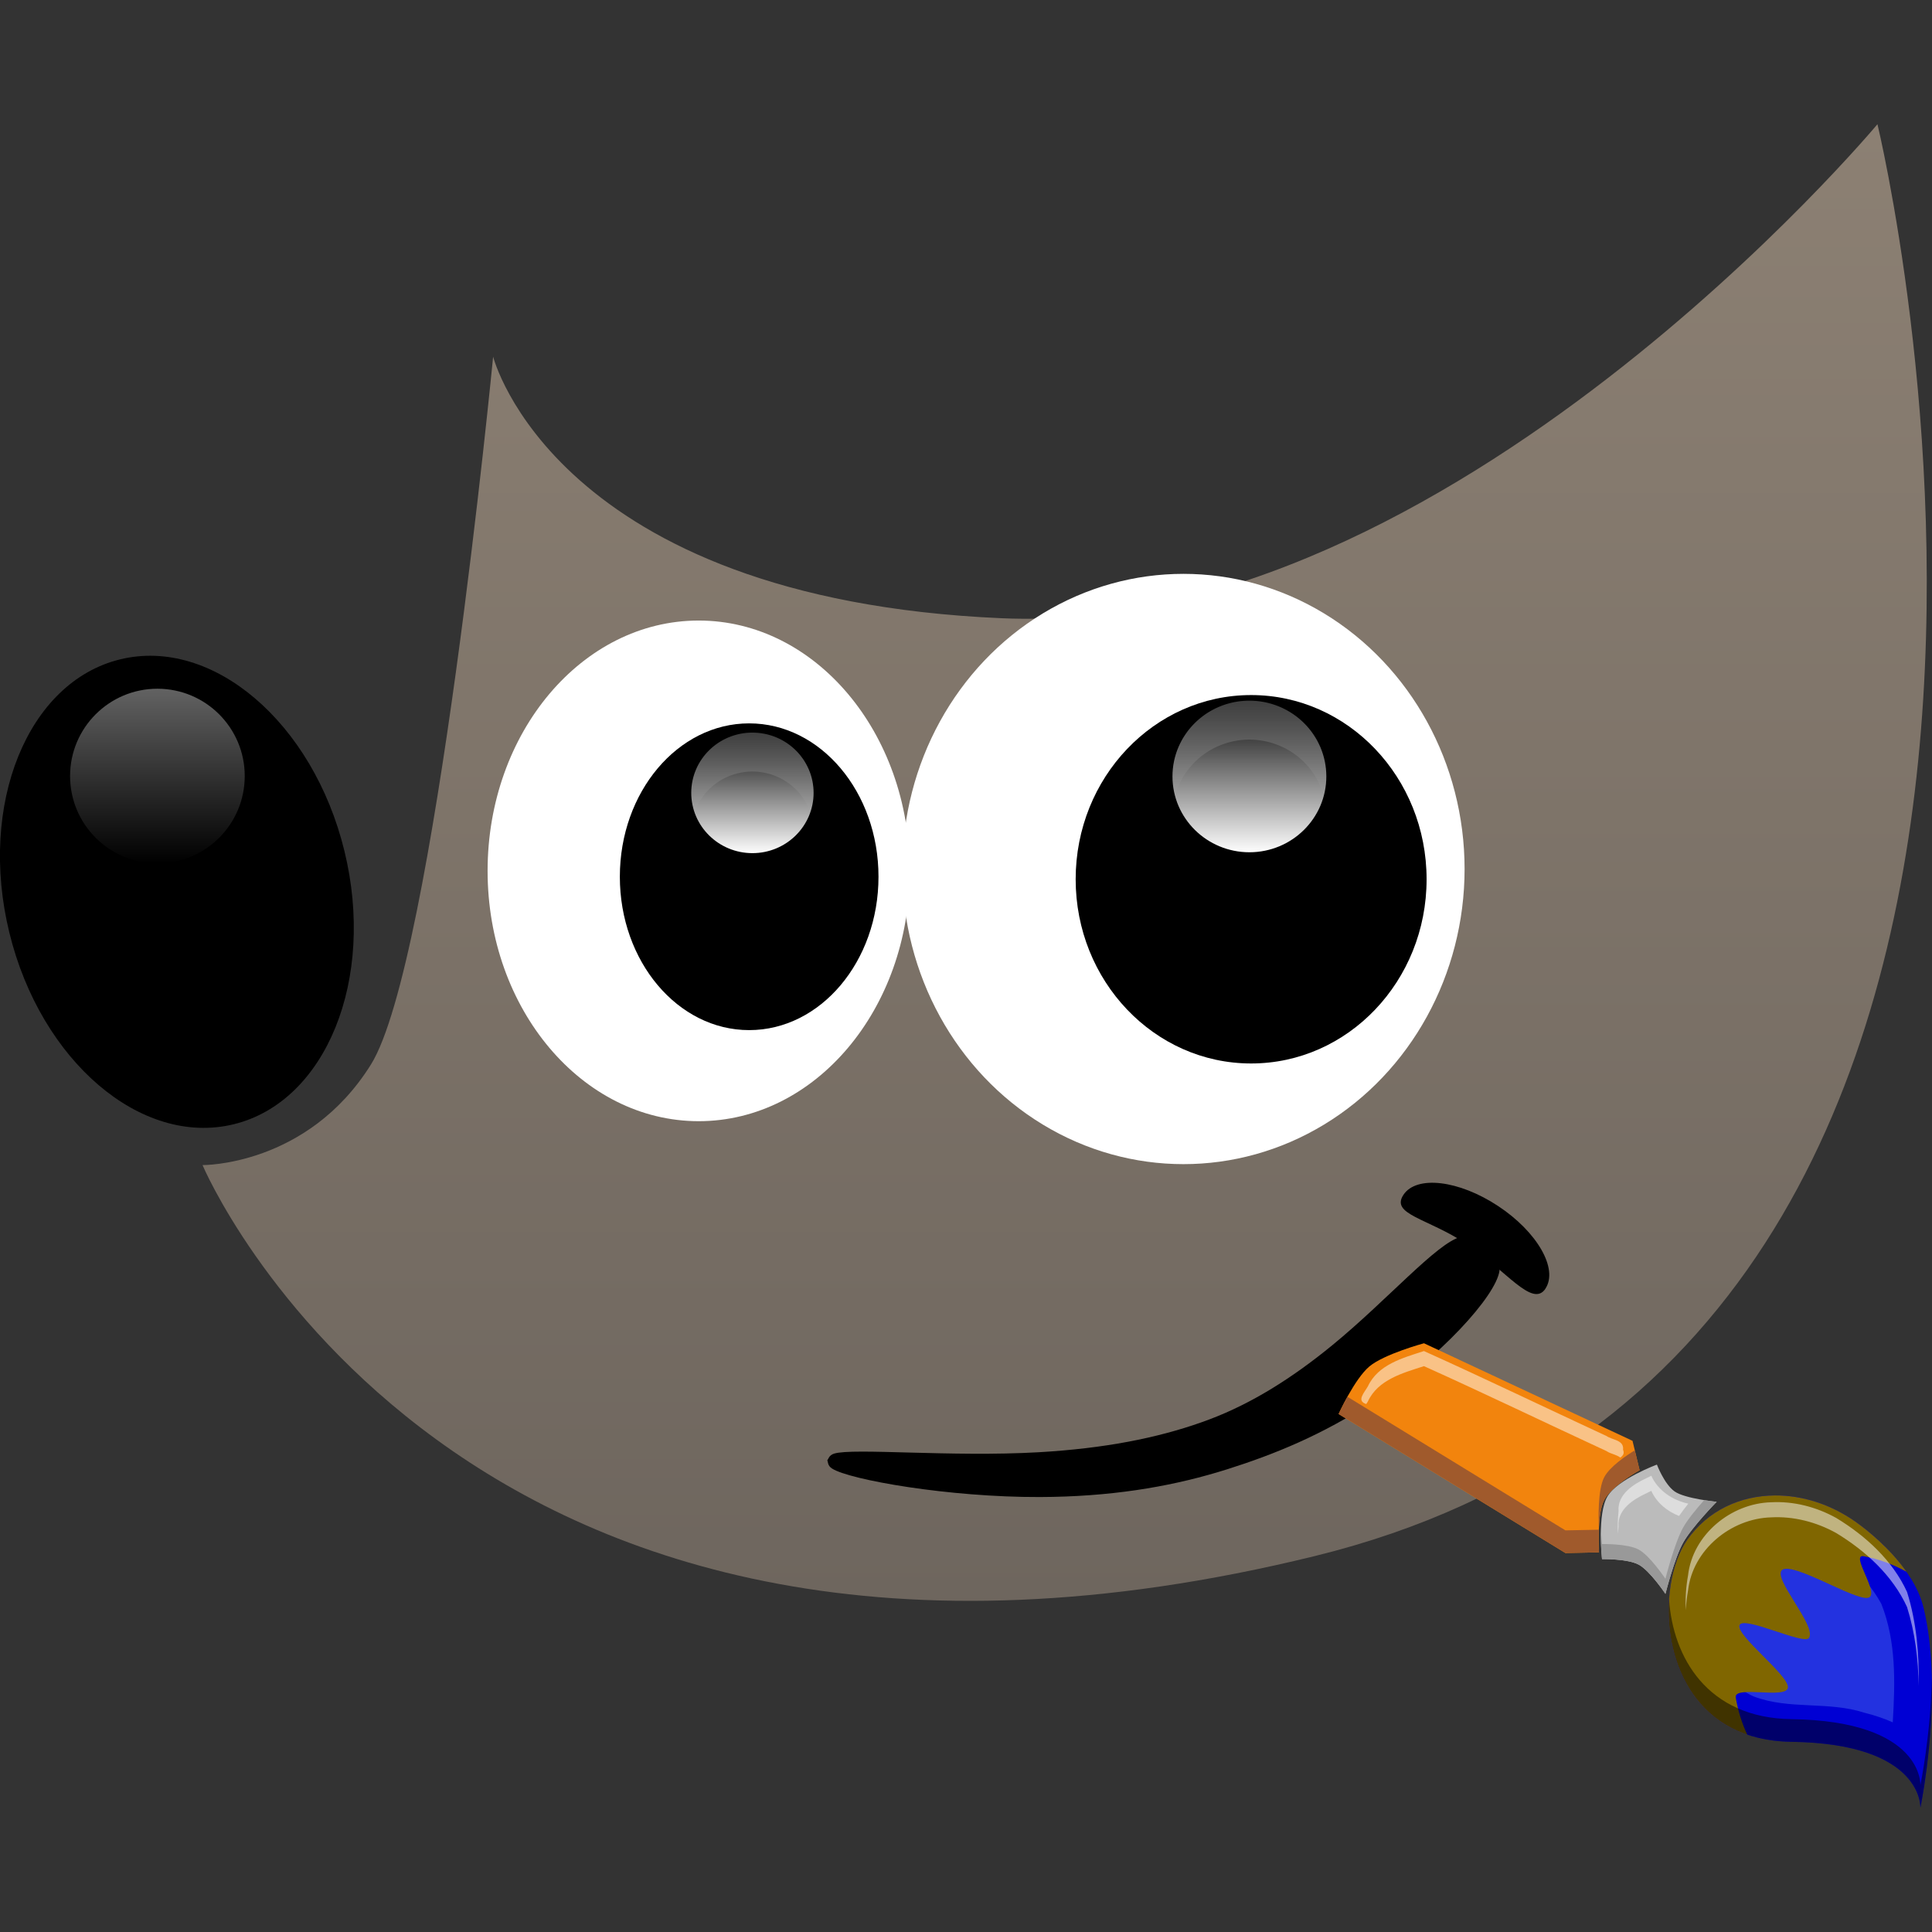 <?xml version="1.0" encoding="UTF-8" standalone="no"?>
<!-- Created with Inkscape (http://www.inkscape.org/) -->

<svg
   width="512"
   height="512"
   viewBox="0 0 135.467 135.467"
   version="1.1"
   id="svg5"
   inkscape:version="1.4.2 (ebf0e940d0, 2025-05-08)"
   xml:space="preserve"
   sodipodi:docname="gimp.svg"
   xmlns:inkscape="http://www.inkscape.org/namespaces/inkscape"
   xmlns:sodipodi="http://sodipodi.sourceforge.net/DTD/sodipodi-0.dtd"
   xmlns:xlink="http://www.w3.org/1999/xlink"
   xmlns="http://www.w3.org/2000/svg"
   xmlns:svg="http://www.w3.org/2000/svg"><rect x="0" y="0" width="135.467" height="135.467" fill="#333333" stroke="none"/><sodipodi:namedview
     id="namedview7"
     pagecolor="#242424"
     bordercolor="#666666"
     borderopacity="1"
     inkscape:showpageshadow="0"
     inkscape:pageopacity="0"
     inkscape:pagecheckerboard="1"
     inkscape:deskcolor="#000000"
     inkscape:document-units="px"
     showgrid="false"
     inkscape:zoom="7.9882812"
     inkscape:cx="482.51932"
     inkscape:cy="442.08509"
     inkscape:window-width="3256"
     inkscape:window-height="1080"
     inkscape:window-x="1864"
     inkscape:window-y="0"
     inkscape:window-maximized="0"
     inkscape:current-layer="layer1" /><defs
     id="defs2"><linearGradient
       id="linearGradient23"
       inkscape:collect="always"><stop
         style="stop-color:#8c8073;stop-opacity:1;"
         offset="0"
         id="stop23" /><stop
         style="stop-color:#6e665e;stop-opacity:1;"
         offset="1"
         id="stop24" /></linearGradient><linearGradient
       id="linearGradient17"
       inkscape:collect="always"><stop
         style="stop-color:#ffffff;stop-opacity:1;"
         offset="0"
         id="stop17" /><stop
         style="stop-color:#ffffff;stop-opacity:0;"
         offset="1"
         id="stop18" /></linearGradient><linearGradient
       id="linearGradient15"
       inkscape:collect="always"><stop
         style="stop-color:#ffffff;stop-opacity:1;"
         offset="0"
         id="stop15" /><stop
         style="stop-color:#ffffff;stop-opacity:0;"
         offset="1"
         id="stop16" /></linearGradient><linearGradient
       id="linearGradient9"
       inkscape:collect="always"><stop
         style="stop-color:#ffffff;stop-opacity:1;"
         offset="0"
         id="stop9" /><stop
         style="stop-color:#ffffff;stop-opacity:0;"
         offset="1"
         id="stop10" /></linearGradient><inkscape:path-effect
       effect="powerstroke"
       message=""
       id="path-effect5"
       is_visible="true"
       lpeversion="1.3"
       scale_width="1"
       interpolator_type="CentripetalCatmullRom"
       interpolator_beta="0.2"
       start_linecap_type="zerowidth"
       end_linecap_type="zerowidth"
       offset_points="0.006,0.204 | 0.516,0.719 | 0.989,0.699"
       linejoin_type="round"
       miter_limit="4"
       not_jump="false"
       sort_points="true" /><linearGradient
       id="linearGradient2"
       inkscape:collect="always"><stop
         style="stop-color:#ffffff;stop-opacity:1;"
         offset="0"
         id="stop2" /><stop
         style="stop-color:#ffffff;stop-opacity:0;"
         offset="1"
         id="stop3" /></linearGradient><linearGradient
       inkscape:collect="always"
       xlink:href="#linearGradient2"
       id="linearGradient3"
       x1="42.453"
       y1="44.851"
       x2="42.453"
       y2="41.73"
       gradientUnits="userSpaceOnUse"
       gradientTransform="matrix(3.925,0,0,3.925,-155.591,-224.329)" /><linearGradient
       inkscape:collect="always"
       xlink:href="#linearGradient9"
       id="linearGradient10"
       x1="109.959"
       y1="45.129"
       x2="109.959"
       y2="48.642"
       gradientUnits="userSpaceOnUse"
       gradientTransform="matrix(2.442,0,0,2.442,-215.754,-170.085)" /><linearGradient
       inkscape:collect="always"
       xlink:href="#linearGradient9"
       id="linearGradient11"
       gradientUnits="userSpaceOnUse"
       gradientTransform="matrix(3.071,0,0,3.071,-250.053,-198.417)"
       x1="109.959"
       y1="45.129"
       x2="109.959"
       y2="48.642" /><linearGradient
       inkscape:collect="always"
       xlink:href="#linearGradient15"
       id="linearGradient16"
       x1="79.95"
       y1="43.424"
       x2="79.95"
       y2="46.012"
       gradientUnits="userSpaceOnUse"
       gradientTransform="matrix(2.582,0,0,2.582,-118.8,-62.978)" /><linearGradient
       inkscape:collect="always"
       xlink:href="#linearGradient17"
       id="linearGradient18"
       x1="66.452"
       y1="44.292"
       x2="66.452"
       y2="46.459"
       gradientUnits="userSpaceOnUse"
       gradientTransform="matrix(2.582,0,0,2.582,-118.8,-62.978)" /><linearGradient
       inkscape:collect="always"
       xlink:href="#linearGradient23"
       id="linearGradient24"
       x1="74.651"
       y1="8.709"
       x2="74.651"
       y2="112.248"
       gradientUnits="userSpaceOnUse" /></defs><g
     inkscape:label="WHAT AM I ?! PLEASE KILL ME!"
     inkscape:groupmode="layer"
     id="layer1"><path
       id="rect1"
       style="fill:url(#linearGradient24);fill-opacity:1;stroke-width:16.933;stroke-linecap:round;stroke-linejoin:round;stroke-miterlimit:12;paint-order:markers stroke fill"
       d="m 34.577,25.01 c 0,0 4.291,16.976 35.658,18.339 31.367,1.363 61.407,-34.64 61.407,-34.64 0,0 20.762,85.618 -39.456,100.399 -60.218,14.781 -77.985,-27.415 -77.985,-27.415 0,0 7.346,0.085 11.803,-7.043 4.457,-7.128 8.573,-49.64 8.573,-49.64 z"
       sodipodi:nodetypes="czczczc" /><ellipse
       style="fill:#000000;fill-opacity:1;stroke:none;stroke-width:16.933;stroke-linecap:round;stroke-linejoin:round;stroke-miterlimit:12;paint-order:markers stroke fill"
       id="path1"
       cx="-2.811"
       cy="63.688"
       rx="12.091"
       ry="16.778"
       transform="rotate(-13.746)" /><circle
       style="opacity:0.385;fill:url(#linearGradient3);stroke:none;stroke-width:16.933;stroke-linecap:round;stroke-linejoin:round;stroke-miterlimit:12;paint-order:markers stroke fill"
       id="path2"
       cx="11.037"
       cy="-54.415"
       r="6.123"
       transform="scale(1,-1)" /><ellipse
       style="fill:#ffffff;fill-opacity:1;stroke:none;stroke-width:16.933;stroke-linecap:round;stroke-linejoin:round;stroke-miterlimit:12;paint-order:markers stroke fill"
       id="path3"
       cx="48.99"
       cy="61.063"
       rx="14.801"
       ry="17.552" /><ellipse
       style="fill:#ffffff;fill-opacity:1;stroke:none;stroke-width:16.933;stroke-linecap:round;stroke-linejoin:round;stroke-miterlimit:12;paint-order:markers stroke fill"
       id="ellipse3"
       cx="82.98"
       cy="60.932"
       rx="19.713"
       ry="20.695" /><ellipse
       style="fill:#000000;fill-opacity:1;stroke:none;stroke-width:16.933;stroke-linecap:round;stroke-linejoin:round;stroke-miterlimit:12;paint-order:markers stroke fill"
       id="ellipse4"
       cx="52.53"
       cy="61.475"
       rx="9.068"
       ry="10.754" /><ellipse
       style="fill:#000000;fill-opacity:1;stroke:none;stroke-width:16.933;stroke-linecap:round;stroke-linejoin:round;stroke-miterlimit:12;paint-order:markers stroke fill"
       id="ellipse5"
       cx="87.726"
       cy="61.652"
       rx="12.303"
       ry="12.916" /><g
       id="g6"
       style="display:inline;stroke-width:0.387"
       transform="matrix(2.582,0,0,2.582,-118.8,-62.978)"><path
         style="display:inline;fill:#000000;fill-rule:nonzero;stroke:none;stroke-width:0.615;stroke-linecap:round;stroke-linejoin:round;stroke-dasharray:none;stroke-opacity:1"
         d="m 68.477,64.048 c 0.022,0.037 0.003,0.144 0.13,0.224 0.48,0.306 3.17,0.781 5.641,0.773 1.905,-0.006 3.465,-0.27 4.815,-0.67 0.094,-0.028 0.186,-0.056 0.275,-0.084 1.265,-0.4 2.584,-0.932 3.966,-1.842 1.811,-1.192 3.331,-2.862 3.427,-3.548 0.046,-0.329 -0.307,-0.536 -0.368,-0.641 -0.114,-0.046 -0.369,-0.36 -0.682,-0.281 -0.651,0.166 -2.001,1.724 -3.491,2.944 -1.121,0.918 -2.213,1.589 -3.321,2.008 -0.079,0.03 -0.159,0.059 -0.243,0.089 -1.195,0.421 -2.616,0.706 -4.414,0.809 -2.361,0.135 -5.028,-0.123 -5.55,0.037 -0.142,0.044 -0.154,0.151 -0.185,0.181 z"
         id="path5"
         sodipodi:nodetypes="cc"
         inkscape:path-effect="#path-effect5"
         inkscape:original-d="m 68.476917,64.04844 c 8.61909,1.208477 13.065851,-0.212571 17.88616,-5.787376" /><path
         id="path6"
         style="opacity:1;stroke-width:0.615;stroke-linecap:round;stroke-linejoin:round;stroke-miterlimit:12;paint-order:markers stroke fill"
         d="m 87.98,59.386 c -0.354,0.536 -1.083,-0.513 -2.148,-1.217 -1.065,-0.703 -2.063,-0.795 -1.709,-1.331 0.354,-0.536 1.504,-0.4 2.569,0.303 1.065,0.703 1.641,1.708 1.287,2.244 z"
         sodipodi:nodetypes="sssss" /></g><path
       id="rect6"
       style="fill:#f2840d;stroke-width:1.587;stroke-linecap:round;stroke-linejoin:round;stroke-miterlimit:12;paint-order:markers stroke fill"
       d="m 93.86,99.146 c 0,0 1.118,-2.46 2.155,-3.332 1.037,-0.872 3.831,-1.628 3.831,-1.628 l 14.622,6.841 0.496,2.059 c 0,0 -1.939,1.059 -2.479,2.081 -0.54,1.022 -0.368,3.68 -0.368,3.68 l -2.352,0.047 z"
       sodipodi:nodetypes="czccczccc" /><path
       id="rect7"
       style="fill:#bbbbbb;stroke-width:1.587;stroke-linecap:round;stroke-linejoin:round;stroke-miterlimit:12;paint-order:markers stroke fill"
       d="m 112.33,109.321 c 0,0 -0.351,-3.186 0.385,-4.404 0.736,-1.218 3.463,-2.223 3.463,-2.223 0,0 0.519,1.373 1.24,1.881 0.72,0.509 2.95,0.727 2.95,0.727 0,0 -1.741,1.773 -2.351,2.865 -0.611,1.092 -1.24,3.591 -1.24,3.591 0,0 -1.09,-1.631 -1.881,-2.052 -0.791,-0.421 -2.565,-0.385 -2.565,-0.385 z"
       sodipodi:nodetypes="czczczczc" /><path
       id="path7"
       style="fill:#0000d4;stroke-width:1.587;stroke-linecap:round;stroke-linejoin:round;stroke-miterlimit:12;paint-order:markers stroke fill"
       d="m 134.653,126.758 c 0,0 0.238,-4.499 -9.04,-4.629 -9.278,-0.13 -9.857,-10.531 -7.303,-14.169 2.555,-3.638 7.747,-4.101 11.776,-1.271 1.272,0.893 4.12,3.267 4.789,6.037 1.45,6.003 -0.223,14.031 -0.223,14.031 z"
       sodipodi:nodetypes="czzsscc" /><path
       id="path24"
       style="fill:#80b3ff;stroke-width:1.587;stroke-linecap:round;stroke-linejoin:round;stroke-miterlimit:12;paint-order:markers stroke fill;opacity:0.28"
       d="m 124.111,107.516 c -2.391,0.04 -4.489,2.22 -4.414,4.617 -0.291,2.609 0.711,5.697 3.268,6.819 2.499,0.951 5.219,0.315 7.76,1.14 0.681,0.168 1.349,0.392 1.991,0.674 0.166,-2.785 0.253,-5.654 -0.804,-8.313 -1.257,-2.283 -3.468,-4.063 -5.974,-4.778 -0.598,-0.141 -1.215,-0.186 -1.828,-0.16 z" /><path
       id="path8"
       style="fill:#806600;fill-opacity:1;stroke-width:1.587;stroke-linecap:round;stroke-linejoin:round;stroke-miterlimit:12;paint-order:markers stroke fill"
       d="m 124.448,104.856 c -2.43,0.016 -4.701,1.058 -6.138,3.104 -2.233,3.18 -2.072,11.528 4.201,13.665 -0.388,-0.825 -0.651,-1.706 -0.805,-2.596 -0.154,-0.89 3.61,0.146 3.659,-0.714 0.049,-0.86 -3.618,-3.616 -3.398,-4.35 0.22,-0.734 4.509,1.4 4.869,0.887 0.59,-0.84 -2.671,-4.292 -1.847,-4.791 0.824,-0.5 5.007,2.134 5.972,1.976 0.965,-0.157 -1.288,-3.105 -0.276,-2.917 1.012,0.188 2.025,0.55 2.991,1.087 -1.141,-1.628 -2.727,-2.913 -3.589,-3.518 -1.763,-1.238 -3.748,-1.846 -5.638,-1.833 z"
       sodipodi:nodetypes="sscssssssscss" /><ellipse
       style="fill:url(#linearGradient10);stroke:none;stroke-width:1.587;stroke-linecap:round;stroke-linejoin:round;stroke-miterlimit:12;stroke-dasharray:none;paint-order:markers stroke fill"
       id="path9"
       cx="52.758"
       cy="-55.594"
       rx="4.289"
       ry="4.226"
       transform="scale(1,-1)" /><ellipse
       style="fill:url(#linearGradient11);stroke:none;stroke-width:1.587;stroke-linecap:round;stroke-linejoin:round;stroke-miterlimit:12;stroke-dasharray:none;paint-order:markers stroke fill"
       id="ellipse10"
       cx="87.605"
       cy="-54.443"
       rx="5.394"
       ry="5.315"
       transform="scale(1,-1)" /><path
       id="ellipse11"
       style="opacity:0.24;fill:url(#linearGradient18);stroke:none;stroke-width:1.587;stroke-linecap:round;stroke-linejoin:round;stroke-miterlimit:12;stroke-dasharray:none;paint-order:markers stroke fill"
       d="m 52.758,51.368 a 4.289,4.226 0 0 0 -4.289,4.226 4.289,4.226 0 0 0 0.231,1.366 4.289,4.226 0 0 1 4.058,-2.86 4.289,4.226 0 0 1 4.058,2.862 4.289,4.226 0 0 0 0.231,-1.367 4.289,4.226 0 0 0 -4.289,-4.226 z" /><path
       id="ellipse12"
       style="opacity:0.24;fill:url(#linearGradient16);stroke:none;stroke-width:1.587;stroke-linecap:round;stroke-linejoin:round;stroke-miterlimit:12;stroke-dasharray:none;paint-order:markers stroke fill"
       d="m 87.605,49.129 a 5.394,5.315 0 0 0 -5.394,5.315 5.394,5.315 0 0 0 0.181,1.366 5.394,5.315 0 0 1 5.212,-3.949 5.394,5.315 0 0 1 5.212,3.946 5.394,5.315 0 0 0 0.181,-1.363 5.394,5.315 0 0 0 -5.394,-5.315 z" /><path
       id="path18"
       style="fill:#a05a2c;stroke-width:1.587;stroke-linecap:round;stroke-linejoin:round;stroke-miterlimit:12;paint-order:markers stroke fill"
       d="m 94.476,97.936 c -0.369,0.666 -0.616,1.21 -0.616,1.21 l 15.904,9.748 2.351,-0.047 c 0,0 -0.047,-0.739 -0.013,-1.587 l -2.338,0.046 z m 20.152,3.758 c -0.579,0.353 -1.745,1.129 -2.144,1.885 -0.466,0.882 -0.402,2.981 -0.376,3.541 0.036,-0.723 0.136,-1.5 0.376,-1.953 0.54,-1.022 2.479,-2.08 2.479,-2.08 z" /><path
       id="path19"
       style="fill:#999999;stroke-width:1.587;stroke-linecap:round;stroke-linejoin:round;stroke-miterlimit:12;paint-order:markers stroke fill"
       d="m 119.492,105.186 c -0.527,0.593 -1.157,1.351 -1.476,1.923 -0.611,1.092 -1.24,3.592 -1.24,3.592 0,0 -1.09,-1.632 -1.881,-2.053 -0.791,-0.421 -2.566,-0.384 -2.566,-0.384 0,0 -0.052,-0.478 -0.074,-1.134 -0.043,1.131 0.074,2.192 0.074,2.192 0,0 1.774,-0.036 2.566,0.384 0.791,0.421 1.881,2.053 1.881,2.053 0,0 0.629,-2.5 1.24,-3.592 0.611,-1.092 2.352,-2.864 2.352,-2.864 0,0 -0.379,-0.037 -0.875,-0.117 z" /><path
       id="path20"
       style="opacity:0.5;mix-blend-mode:multiply;fill:#000000;stroke-width:1.587;stroke-linecap:round;stroke-linejoin:round;stroke-miterlimit:12;paint-order:markers stroke fill"
       d="m 117.029,112.14 c -0.298,4.401 1.856,9.896 8.583,9.99 9.278,0.13 9.04,4.629 9.04,4.629 0,0 0.913,-4.382 0.805,-9.091 -0.088,4.062 -0.805,7.504 -0.805,7.504 0,0 0.238,-4.499 -9.04,-4.629 -5.936,-0.083 -8.312,-4.371 -8.583,-8.402 z" /><path
       id="path21"
       style="opacity:0.5;mix-blend-mode:overlay;fill:#ffffff;stroke-width:1.587;stroke-linecap:round;stroke-linejoin:round;stroke-miterlimit:12;paint-order:markers stroke fill"
       d="m 99.844,94.733 c -1.474,0.478 -3.219,0.939 -3.933,2.478 -0.258,0.445 -0.818,1.022 -0.112,1.237 0.04,-0.061 0.079,-0.121 0.112,-0.179 0.714,-1.538 2.459,-2 3.933,-2.478 4.274,1.923 8.535,3.983 12.804,5.958 0.272,0.192 0.71,0.247 0.963,0.452 0.187,-0.132 0.306,-0.289 0.194,-0.546 0.076,-0.699 -0.738,-0.668 -1.158,-0.964 -4.269,-1.976 -8.53,-4.035 -12.804,-5.958 z m 15.941,8.744 c -0.115,0.057 -0.229,0.113 -0.344,0.17 -0.909,0.418 -2.051,1.136 -1.952,2.324 -0.053,0.508 -0.078,1.054 -0.041,1.555 0.01,-0.168 0.024,-0.334 0.041,-0.497 -0.099,-1.188 1.043,-1.906 1.952,-2.324 0.115,-0.057 0.229,-0.113 0.344,-0.17 0.378,0.835 1.108,1.433 1.947,1.76 0.208,-0.301 0.426,-0.588 0.649,-0.863 -1.099,-0.236 -2.123,-0.911 -2.596,-1.955 z m 8.397,1.858 c -2.816,0.079 -5.497,2.272 -5.821,5.13 -0.143,0.787 -0.198,1.609 -0.157,2.43 0.023,-0.464 0.076,-0.923 0.157,-1.371 0.324,-2.858 3.005,-5.05 5.821,-5.13 1.587,-0.088 3.182,0.329 4.566,1.097 2.058,1.248 3.953,2.974 4.969,5.192 0.562,1.795 0.783,3.654 0.816,5.526 0.038,-2.228 -0.149,-4.451 -0.816,-6.584 -1.016,-2.218 -2.911,-3.944 -4.969,-5.192 -1.385,-0.768 -2.979,-1.186 -4.566,-1.097 z" /></g></svg>
